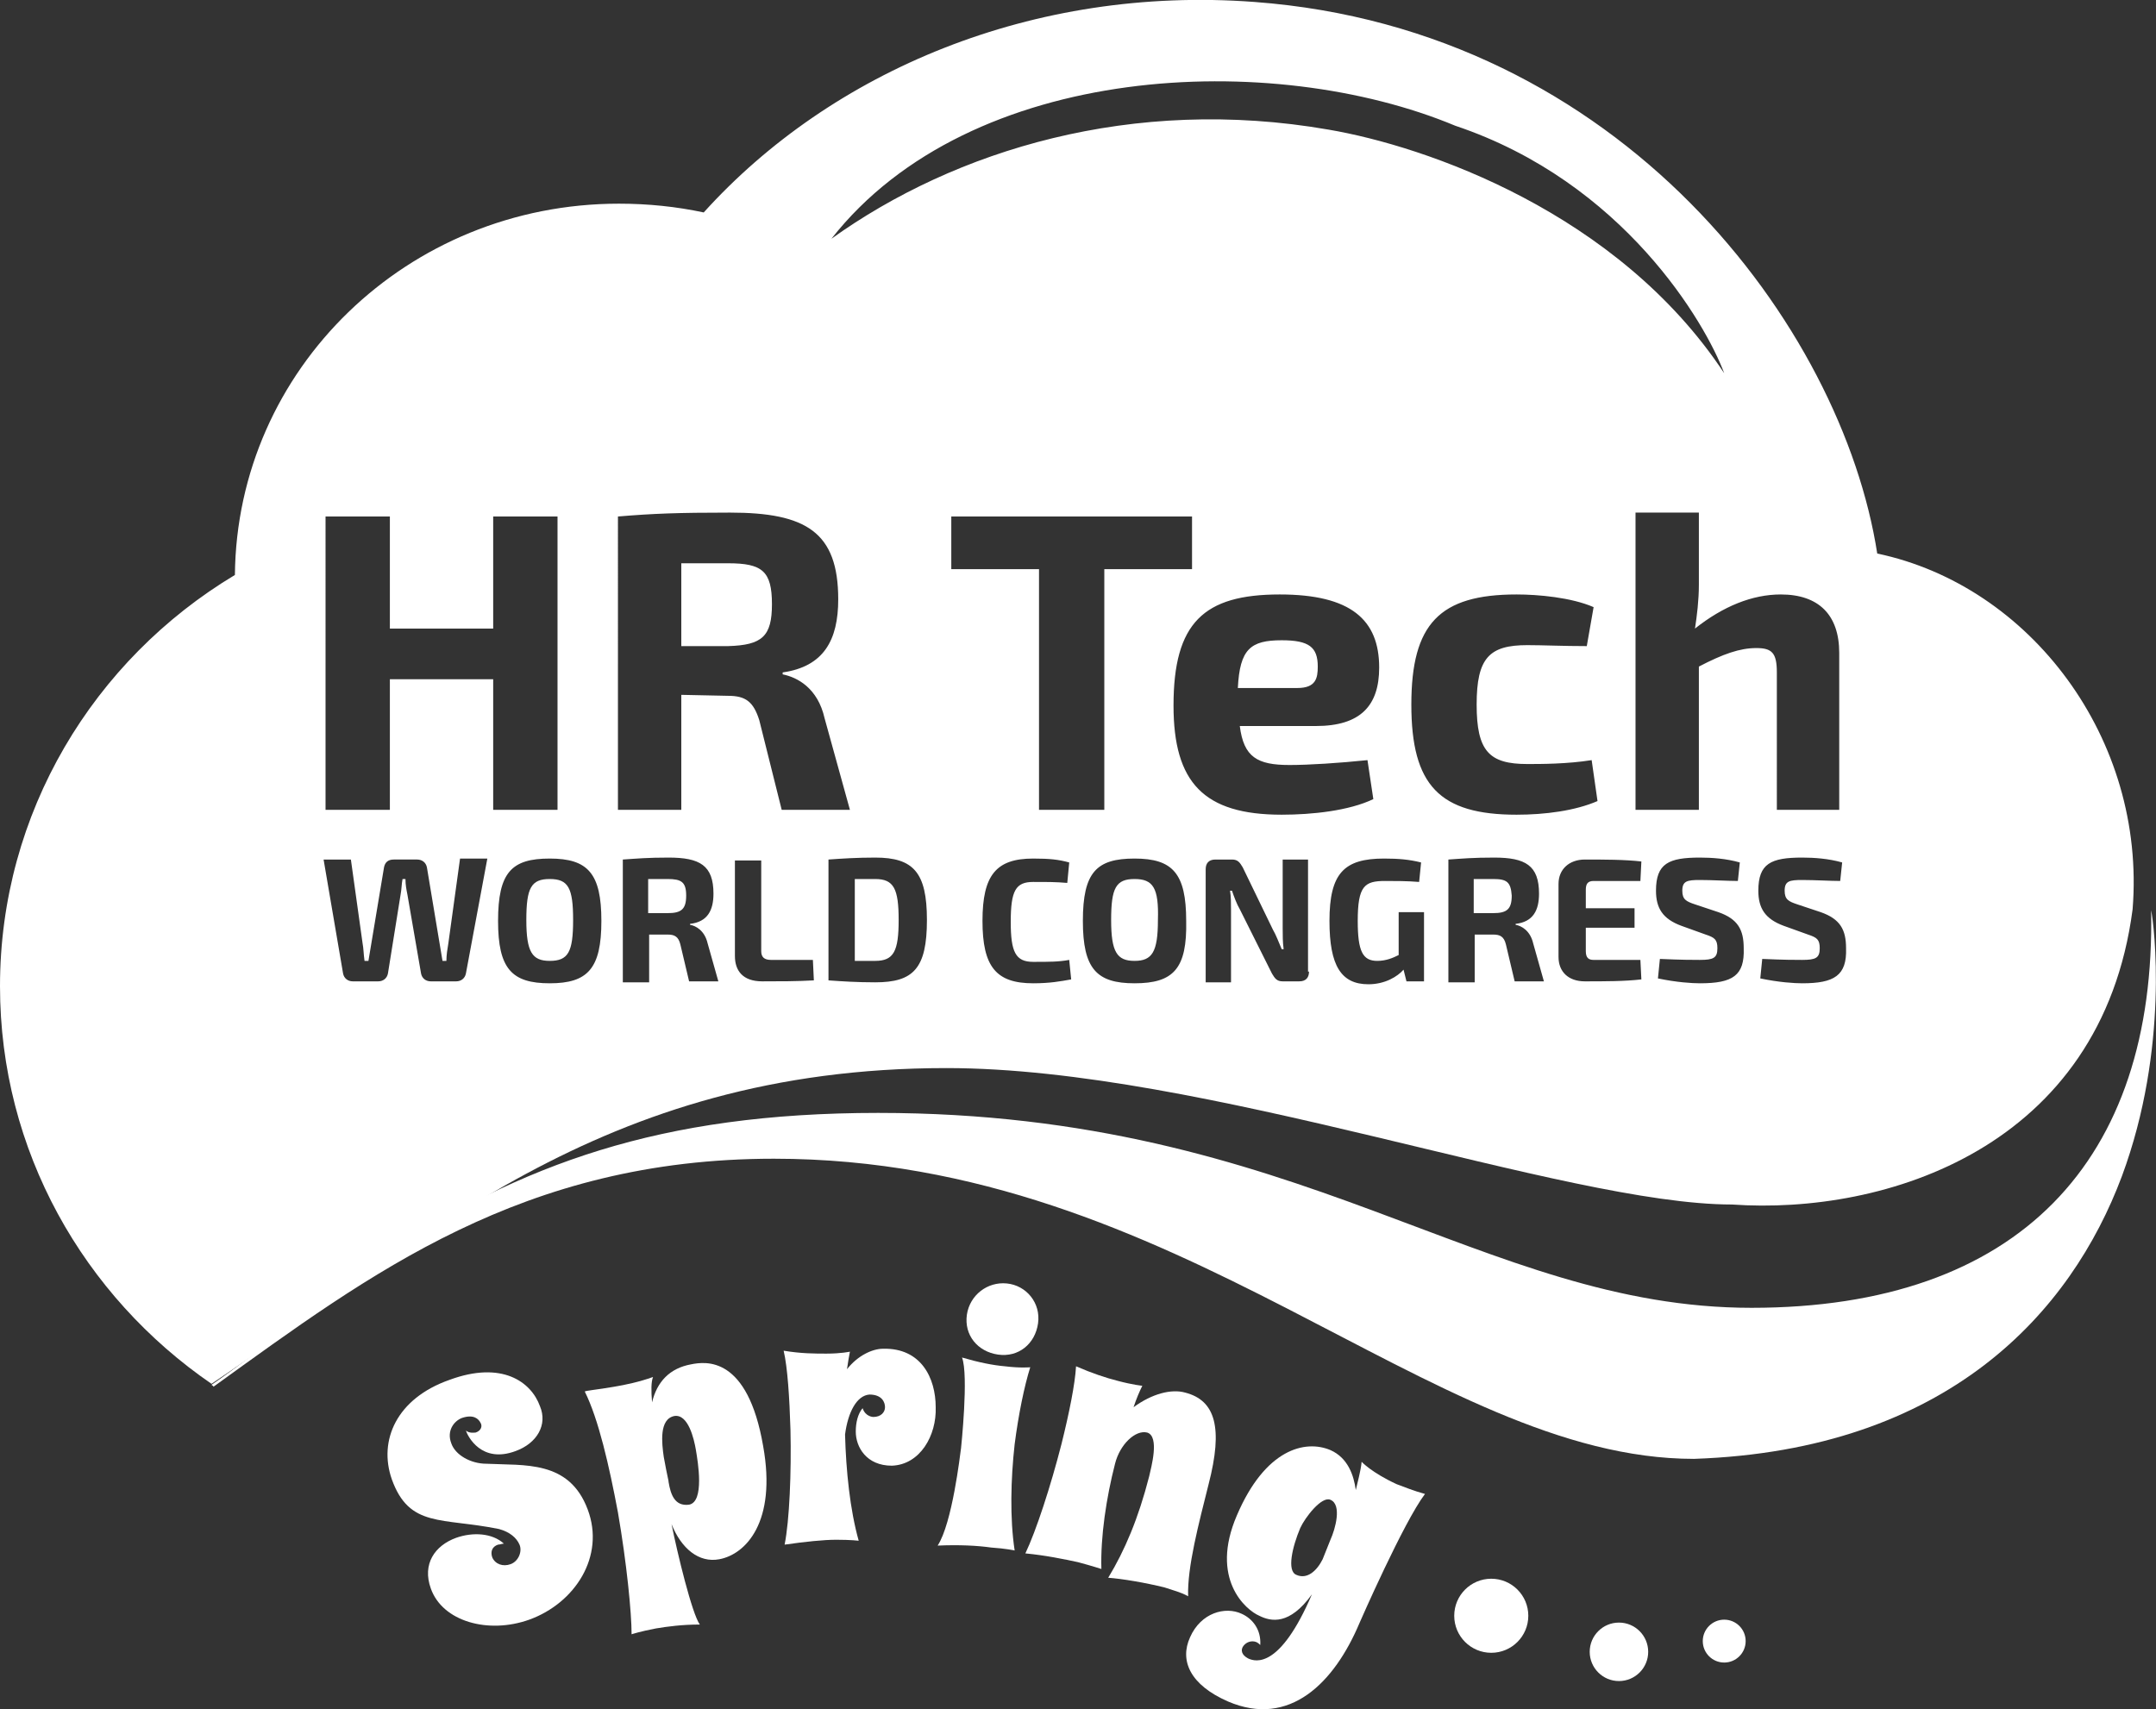 <?xml version="1.0" encoding="utf-8"?>
<!-- Generator: Adobe Illustrator 19.1.0, SVG Export Plug-In . SVG Version: 6.00 Build 0)  -->
<svg version="1.1" id="Layer_1" xmlns="http://www.w3.org/2000/svg" xmlns:xlink="http://www.w3.org/1999/xlink" x="0px" y="0px"
	 viewBox="0 0 221.2 175.4" style="enable-background:new 0 0 221.2 175.4;" xml:space="preserve">
<rect x="0" y="0" width="221.2" height="175.4" fill="#333333" stroke="none"/>
<g>
	<g id="cloud">
		<path id="XMLID_629_" style="fill:#FFFFFF;" d="M68.5,90.2l-2,0v3.5h2c1.4,0,1.9-0.4,1.9-1.8C70.4,90.5,69.9,90.2,68.5,90.2z"/>
		<path id="XMLID_628_" style="fill:#FFFFFF;" d="M135.2,68.4c0-2-0.9-2.7-3.7-2.7c-3.2,0-4.3,0.9-4.5,4.9h6.1
			C135,70.6,135.2,69.6,135.2,68.4z"/>
		<path id="XMLID_627_" style="fill:#FFFFFF;" d="M79.2,62c0-3.4-1-4.2-4.5-4.2l-4.8,0v8.5h4.8C78.2,66.2,79.2,65.3,79.2,62z"/>
		<path id="XMLID_626_" style="fill:#FFFFFF;" d="M89.8,90.2l-2.1,0v8.4c0.6,0,1.3,0,2.1,0c1.9,0,2.4-1,2.4-4.2
			C92.2,91.2,91.7,90.2,89.8,90.2z"/>
		<path id="XMLID_625_" style="fill:#FFFFFF;" d="M153.2,90.2l-2,0v3.5h2c1.4,0,1.9-0.4,1.9-1.8C155,90.5,154.6,90.2,153.2,90.2z"/>
		<path id="XMLID_603_" style="fill:#FFFFFF;" d="M192.6,56.8C189,33.6,166.4,3,128.7,0.2C106-1.5,85.3,7.3,72.2,21.8
			c-2.8-0.6-5.7-0.9-8.7-0.9c-21.7,0-39.2,17-39.4,38.1C9.6,67.7,0,83.4,0,101.2C0,118.1,8.6,133,21.7,142
			c21.3-14.3,39.7-32.4,75.4-32.4c26.5,0,63.4,14,80.6,14c15.7,1.1,37.9-5.8,41.1-30.3C220.2,75.8,208.3,60.1,192.6,56.8z
			 M47.8,99.9c-0.1,0.5-0.5,0.8-1,0.8h-2.6c-0.5,0-0.9-0.3-1-0.8l-1.4-8.1c-0.1-0.5-0.2-1-0.2-1.6h-0.3c-0.1,0.5-0.1,1.1-0.2,1.6
			l-1.3,8.1c-0.1,0.5-0.5,0.8-1,0.8h-2.6c-0.5,0-0.9-0.3-1-0.8l-2-11.7H36l1.2,8.6c0.1,0.5,0.1,1.1,0.2,1.8h0.4
			c0.1-0.6,0.2-1.2,0.3-1.8l1.3-7.8c0.1-0.5,0.4-0.8,1-0.8h2.4c0.5,0,0.9,0.3,1,0.8l1.3,7.8c0.1,0.6,0.2,1.2,0.3,1.8h0.4
			c0-0.6,0.1-1.2,0.2-1.8l1.2-8.7h2.8L47.8,99.9z M40,69.7v13.4h-6.6V53H40v11.5h10.6V53h6.6v30.1h-6.6V69.7H40z M56.4,100.9
			c-3.9,0-5.3-1.5-5.3-6.4c0-5,1.4-6.4,5.3-6.4c3.9,0,5.3,1.5,5.3,6.4C61.7,99.4,60.3,100.9,56.4,100.9z M70.7,100.7l-0.9-3.8
			c-0.2-0.8-0.6-1-1.3-1l-1.9,0v4.9h-2.7V88.2c1.5-0.1,2.5-0.2,4.7-0.2c3.2,0,4.6,0.8,4.6,3.7c0,1.7-0.6,2.9-2.4,3.1v0.1
			c0.6,0.1,1.5,0.6,1.8,1.9l1.1,3.9H70.7z M69.9,71.3v11.8h-6.5V53c3.6-0.3,6.1-0.4,11.5-0.4c7.8,0,11.1,2,11.1,8.9
			c0,4.2-1.5,6.9-5.7,7.5v0.2c1.5,0.3,3.6,1.4,4.3,4.5l2.6,9.4h-7l-2.3-9.2c-0.6-1.9-1.4-2.5-3.2-2.5L69.9,71.3z M78.2,100.7
			c-2,0-2.8-1.1-2.8-2.6v-9.8h2.7v9.3c0,0.6,0.3,0.9,1,0.9h4.3l0.1,2.1C81.8,100.7,80,100.7,78.2,100.7z M89.8,100.8
			c-1.9,0-3.4-0.1-4.8-0.2V88.2c1.4-0.1,2.9-0.2,4.8-0.2c3.9,0,5.3,1.5,5.3,6.4C95.1,99.4,93.7,100.8,89.8,100.8z M85.3,24.5
			c14.3-18.2,45.3-19.4,64-11.6c17.3,5.8,25.7,20.3,27.6,25.4C166,21.8,146.3,15,136.3,13.3C116.2,9.8,98,15.4,85.3,24.5z M97.7,53
			h24.6v5.4h-9v24.7h-6.7V58.4h-9V53z M106,100.9c-3.8,0-5.2-1.7-5.2-6.4c0-4.7,1.4-6.4,5.2-6.4c1.7,0,2.6,0.1,3.7,0.4l-0.2,2.1
			c-1.2-0.1-1.9-0.1-3.5-0.1c-1.8,0-2.3,0.9-2.3,4.1c0,3.1,0.5,4.1,2.3,4.1c1.7,0,2.6,0,3.7-0.2l0.2,2
			C108.8,100.7,107.7,100.9,106,100.9z M116.4,100.9c-3.9,0-5.3-1.5-5.3-6.4c0-5,1.4-6.4,5.3-6.4c3.9,0,5.3,1.5,5.3,6.4
			C121.8,99.4,120.4,100.9,116.4,100.9z M120.4,72.4c0-8.5,3.1-11.4,10.9-11.4c7.3,0,10.2,2.6,10.2,7.5c0,3.9-1.9,6-6.5,6h-7.8
			c0.4,3.2,1.8,4,5.1,4c2,0,5.1-0.2,8-0.5l0.6,4c-2.5,1.2-6.3,1.6-9.4,1.6C123.5,83.6,120.4,80.3,120.4,72.4z M134.3,99.7
			c0,0.6-0.3,1-1,1h-1.7c-0.6,0-0.8-0.3-1.1-0.8l-3.3-6.6c-0.3-0.5-0.6-1.3-0.8-1.9h-0.2c0.1,0.6,0.1,1.3,0.1,2v7.4h-2.6V89.2
			c0-0.6,0.3-1,1-1h1.7c0.6,0,0.8,0.3,1.1,0.8l3.1,6.4c0.3,0.5,0.6,1.3,0.9,2h0.2c-0.1-0.7-0.1-1.4-0.1-2.1v-7.1h2.6V99.7z
			 M146.3,100.7h-2l-0.3-1.2c-0.6,0.7-1.9,1.5-3.6,1.5c-2.8,0-4-1.9-4-6.5c0-4.9,1.5-6.4,5.6-6.4c1.5,0,2.6,0.1,3.8,0.4l-0.2,2
			c-1.2-0.1-2.4-0.1-3.5-0.1c-2.1,0-2.8,0.5-2.8,4.1c0,3.1,0.5,4.1,2,4.1c0.9,0,1.6-0.3,2.2-0.6v-4.4h2.6V100.7z M144.8,72.3
			c0-8.3,2.9-11.3,10.8-11.3c2.2,0,5.6,0.3,7.9,1.3l-0.7,4c-2.4,0-4.5-0.1-6.1-0.1c-3.9,0-5.2,1.3-5.2,6.1c0,4.8,1.3,6.1,5.2,6.1
			c1.4,0,4.1,0,6.6-0.4l0.6,4.2c-2.3,1-5.4,1.4-8.3,1.4C147.7,83.6,144.8,80.6,144.8,72.3z M155.4,100.7l-0.9-3.8
			c-0.2-0.8-0.6-1-1.3-1l-1.9,0v4.9h-2.7V88.2c1.5-0.1,2.5-0.2,4.7-0.2c3.2,0,4.6,0.8,4.6,3.7c0,1.7-0.6,2.9-2.4,3.1v0.1
			c0.6,0.1,1.5,0.6,1.8,1.9l1.1,3.9H155.4z M167.7,93.2v2h-5v2.4c0,0.7,0.3,0.9,0.8,0.9h4.8l0.1,2c-1.7,0.2-3.8,0.2-5.8,0.2
			c-1.7,0-2.7-1-2.7-2.5v-7.5c0-1.5,1.1-2.5,2.7-2.5c1.9,0,4.1,0,5.8,0.2l-0.1,2h-4.8c-0.6,0-0.8,0.3-0.8,0.9v1.9H167.7z
			 M174.4,100.9c-0.8,0-2.4-0.1-4.3-0.5l0.2-2c2.3,0.1,3.3,0.1,4.1,0.1c1.4,0,1.8-0.2,1.8-1.2c0-0.9-0.3-1.1-1.2-1.4l-2.5-0.9
			c-1.9-0.7-2.6-1.8-2.6-3.6c0-2.8,1.3-3.4,4.5-3.4c1.2,0,2.7,0.1,4.1,0.5l-0.2,1.9c-1,0-2.6-0.1-3.9-0.1c-1.3,0-1.8,0.1-1.8,1.1
			c0,0.9,0.4,1.1,1.3,1.4l2.4,0.8c2,0.7,2.6,1.8,2.6,3.7C179,100.1,177.8,100.9,174.4,100.9z M174.3,68.4v14.7h-6.5V52.6h6.5V60
			c0,1.6-0.2,3.2-0.4,4.5c2.9-2.3,5.9-3.5,8.8-3.5c3.9,0,6,2.1,6,6v16.1h-6.4V69c0-2-0.5-2.5-2.1-2.5
			C178.5,66.5,176.8,67.1,174.3,68.4z M184.9,100.9c-0.8,0-2.4-0.1-4.3-0.5l0.2-2c2.3,0.1,3.3,0.1,4.1,0.1c1.4,0,1.8-0.2,1.8-1.2
			c0-0.9-0.3-1.1-1.2-1.4l-2.5-0.9c-1.9-0.7-2.6-1.8-2.6-3.6c0-2.8,1.3-3.4,4.5-3.4c1.2,0,2.7,0.1,4.1,0.5l-0.2,1.9
			c-1,0-2.6-0.1-3.9-0.1c-1.3,0-1.8,0.1-1.8,1.1c0,0.9,0.4,1.1,1.3,1.4l2.4,0.8c2,0.7,2.6,1.8,2.6,3.7
			C189.5,100.1,188.2,100.9,184.9,100.9z"/>
		<path id="XMLID_596_" style="fill:#FFFFFF;" d="M56.4,90.2c-1.9,0-2.4,0.9-2.4,4.2c0,3.3,0.6,4.2,2.4,4.2c1.9,0,2.4-0.9,2.4-4.2
			C58.8,91.1,58.3,90.2,56.4,90.2z"/>
		<path id="XMLID_595_" style="fill:#FFFFFF;" d="M116.4,90.2c-1.9,0-2.4,0.9-2.4,4.2c0,3.3,0.6,4.2,2.4,4.2s2.4-0.9,2.4-4.2
			C118.9,91.1,118.3,90.2,116.4,90.2z"/>
	</g>
	<path id="wave" style="fill:#FFFFFF;" d="M220.7,93.4c0.5,25.7-13.6,40.8-41,40.8c-27.7,0-46.2-20-89.6-20
		c-22.5,0-36.6,5.3-51,14.7c-5.2,3.6-12,9.5-17.4,13.2c0.1,0.1,0.2,0.1,0.2,0.2c16.1-11.6,31.7-23.4,57.5-23.4
		c41.8,0,67.3,30.8,94.4,30.8c26.1-0.9,38.7-15.1,43.9-29C222.6,107.5,221,94.8,220.7,93.4z"/>
	<g id="spring">
		<g id="XMLID_563_">
			<path id="XMLID_593_" style="fill:#FFFFFF;" d="M52.9,148.9c-3.5,1.3-4.9-1.5-5.1-2.1c0.4,0.3,0.8,0.2,1,0.2
				c0.6-0.2,0.7-0.7,0.5-1c-0.2-0.4-0.7-0.9-1.9-0.5c-0.8,0.3-1.6,1.3-1.1,2.6c0.4,1.2,2,2.1,3.6,2.1c3.9,0.2,8.5-0.4,10.4,4.7
				c1.8,4.8-1.3,9.6-6,11.3c-4.2,1.5-8.9,0.2-10.1-3.2c-0.9-2.5,0.4-4.4,2.6-5.2c1.7-0.6,3.7-0.5,4.9,0.6c-0.2,0-0.4,0.1-0.6,0.1
				c-0.6,0.2-0.8,0.7-0.6,1.3c0.3,0.7,1.1,1,1.9,0.7c0.8-0.3,1.2-1.3,0.9-2c-0.3-0.7-1-1.3-2.1-1.6c-5.9-1.2-9.2-0.1-11-5.1
				c-1.4-4,0.5-8.3,5.9-10.2c5.4-2,8.4,0.2,9.3,2.7C56.2,146.2,55.1,148.1,52.9,148.9z"/>
			<path id="XMLID_586_" style="fill:#FFFFFF;" d="M63,142.3c1.2-0.2,2.6-0.5,4-1c-0.2,0.5-0.2,1.4-0.1,2.6c0.5-2.1,1.8-3.5,4-3.9
				c1.5-0.3,5.8-0.9,7.4,8.4c1.4,7.8-1.8,11.1-4.5,11.6c-2.1,0.4-3.9-1.1-4.9-3.6c0.6,3,2.1,9.2,2.9,10.3c-1.8,0-3.3,0.2-4.5,0.4
				c-1.6,0.3-2.5,0.6-2.5,0.6c0-2.2-0.5-7.3-1.4-12.5c-0.9-4.8-2-9.6-3.4-12.4C60,142.7,61.3,142.6,63,142.3z M68.6,152.1
				c0.2,1.2,0.6,2.5,2.1,2.3c1.6-0.3,0.9-4.4,0.7-5.6c-0.2-1.2-0.8-3.7-2.2-3.5c-1.6,0.3-1.3,2.8-1.1,4.2
				C68.5,151.7,68.6,151.9,68.6,152.1z"/>
			<path id="XMLID_583_" style="fill:#FFFFFF;" d="M86.7,147.2c0.1,3.7,0.5,7.7,1.4,10.9c0,0-0.8-0.1-2.3-0.1
				c-1.3,0-3.2,0.2-5.3,0.5c0.5-2.5,0.7-7.4,0.6-11.8c-0.1-3.3-0.3-6.4-0.7-8.1c1.8,0.3,3.2,0.3,4.4,0.3c1.5,0,2.4-0.2,2.4-0.2
				c-0.1,0.5-0.2,1.1-0.3,1.8c1.1-1.4,2.6-2.1,3.7-2.1c3.9-0.1,5.4,3,5.4,6c0.1,2.9-1.6,5.9-4.5,6c-2.6,0-3.7-1.9-3.7-3.5
				c0-0.9,0.2-1.8,0.7-2.4c0.3,0.9,1.1,0.9,1.1,0.9c0.8,0,1.2-0.5,1.2-1c0-0.5-0.3-1.3-1.6-1.3C87.9,143.2,87,144.9,86.7,147.2z"/>
			<path id="XMLID_574_" style="fill:#FFFFFF;" d="M101.7,158.8c-1.4-0.2-3.3-0.3-5.5-0.2c1.5-2.3,2.3-9.3,2.4-10
				c0,0,0.8-7.5,0.1-9.3c1.7,0.5,3.2,0.8,4.4,0.9c1.6,0.2,2.6,0.1,2.6,0.1c-0.6,1.9-1.2,4.8-1.6,7.9c-0.4,3.6-0.5,7.6,0,10.9
				C104.1,159.1,103.2,158.9,101.7,158.8z M103.3,131.7c2,0.2,3.5,2,3.2,4.1s-2,3.5-4.1,3.2s-3.5-2-3.2-4.1
				C99.5,132.9,101.3,131.5,103.3,131.7z"/>
			<path id="XMLID_571_" style="fill:#FFFFFF;" d="M119.5,162.9c-2-0.5-4.4-0.9-5.8-1c1.7-2.8,3.1-6.1,4.2-10.4
				c0.2-0.9,1.1-4.1-0.2-4.5c-1.2-0.3-2.8,1.2-3.3,3.2c-0.9,3.5-1.5,7.5-1.4,10.8c0,0-0.9-0.3-2.4-0.7c-1.4-0.3-3.3-0.7-5.4-0.9
				c1.1-2.3,2.6-6.9,3.7-11.2c0.8-3.2,1.4-6.2,1.5-8c1.6,0.7,3.1,1.2,4.3,1.5c1.5,0.4,2.5,0.5,2.5,0.5c-0.3,0.6-0.6,1.3-0.9,2.2
				c1.9-1.4,3.9-1.9,5.3-1.5c3.1,0.8,3.9,3.6,2.4,9.4c-1,4-2.2,8.5-2.1,11.5C121.2,163.4,120.4,163.2,119.5,162.9z"/>
			<path id="XMLID_564_" style="fill:#FFFFFF;" d="M139.5,166.5c-2.6,6.2-7.2,10.8-13.5,8.1c-3.9-1.7-5-4.2-3.9-6.6
				c1.1-2.5,3.6-3.2,5.3-2.4c1.1,0.5,2,1.6,1.9,3.2c-0.1-0.1-0.2-0.2-0.4-0.3c-0.5-0.2-1.1,0-1.4,0.5c-0.3,0.6,0.2,1,0.6,1.2
				c0.7,0.3,3.2,1.1,6.5-6.6c-2.3,3.2-4.2,2.8-5.4,2.2c-1.4-0.6-5.1-3.8-2.3-10.3c2.9-6.8,7-7.8,9.6-6.7c1.8,0.8,2.4,2.6,2.6,4.1
				c0.2-0.9,0.5-1.9,0.6-2.9c0,0,1,1.1,3.6,2.3c0.8,0.3,1.8,0.7,2.9,1C144,156.2,139.5,166.5,139.5,166.5z M136.5,158
				c0.5-1.1,1.2-3.6,0-4.1c-0.9-0.4-2.6,1.8-3.1,2.9c-0.8,1.9-1.4,4.4-0.4,4.8c1.1,0.5,2.1-0.4,2.7-1.6L136.5,158z"/>
		</g>
		<circle id="XMLID_458_" style="fill:#FFFFFF;" cx="153" cy="165.8" r="3.8"/>
		<circle id="XMLID_457_" style="fill:#FFFFFF;" cx="166.1" cy="169.5" r="3"/>
		<circle id="XMLID_456_" style="fill:#FFFFFF;" cx="176.9" cy="168.4" r="2.2"/>
	</g>
</g>
</svg>
